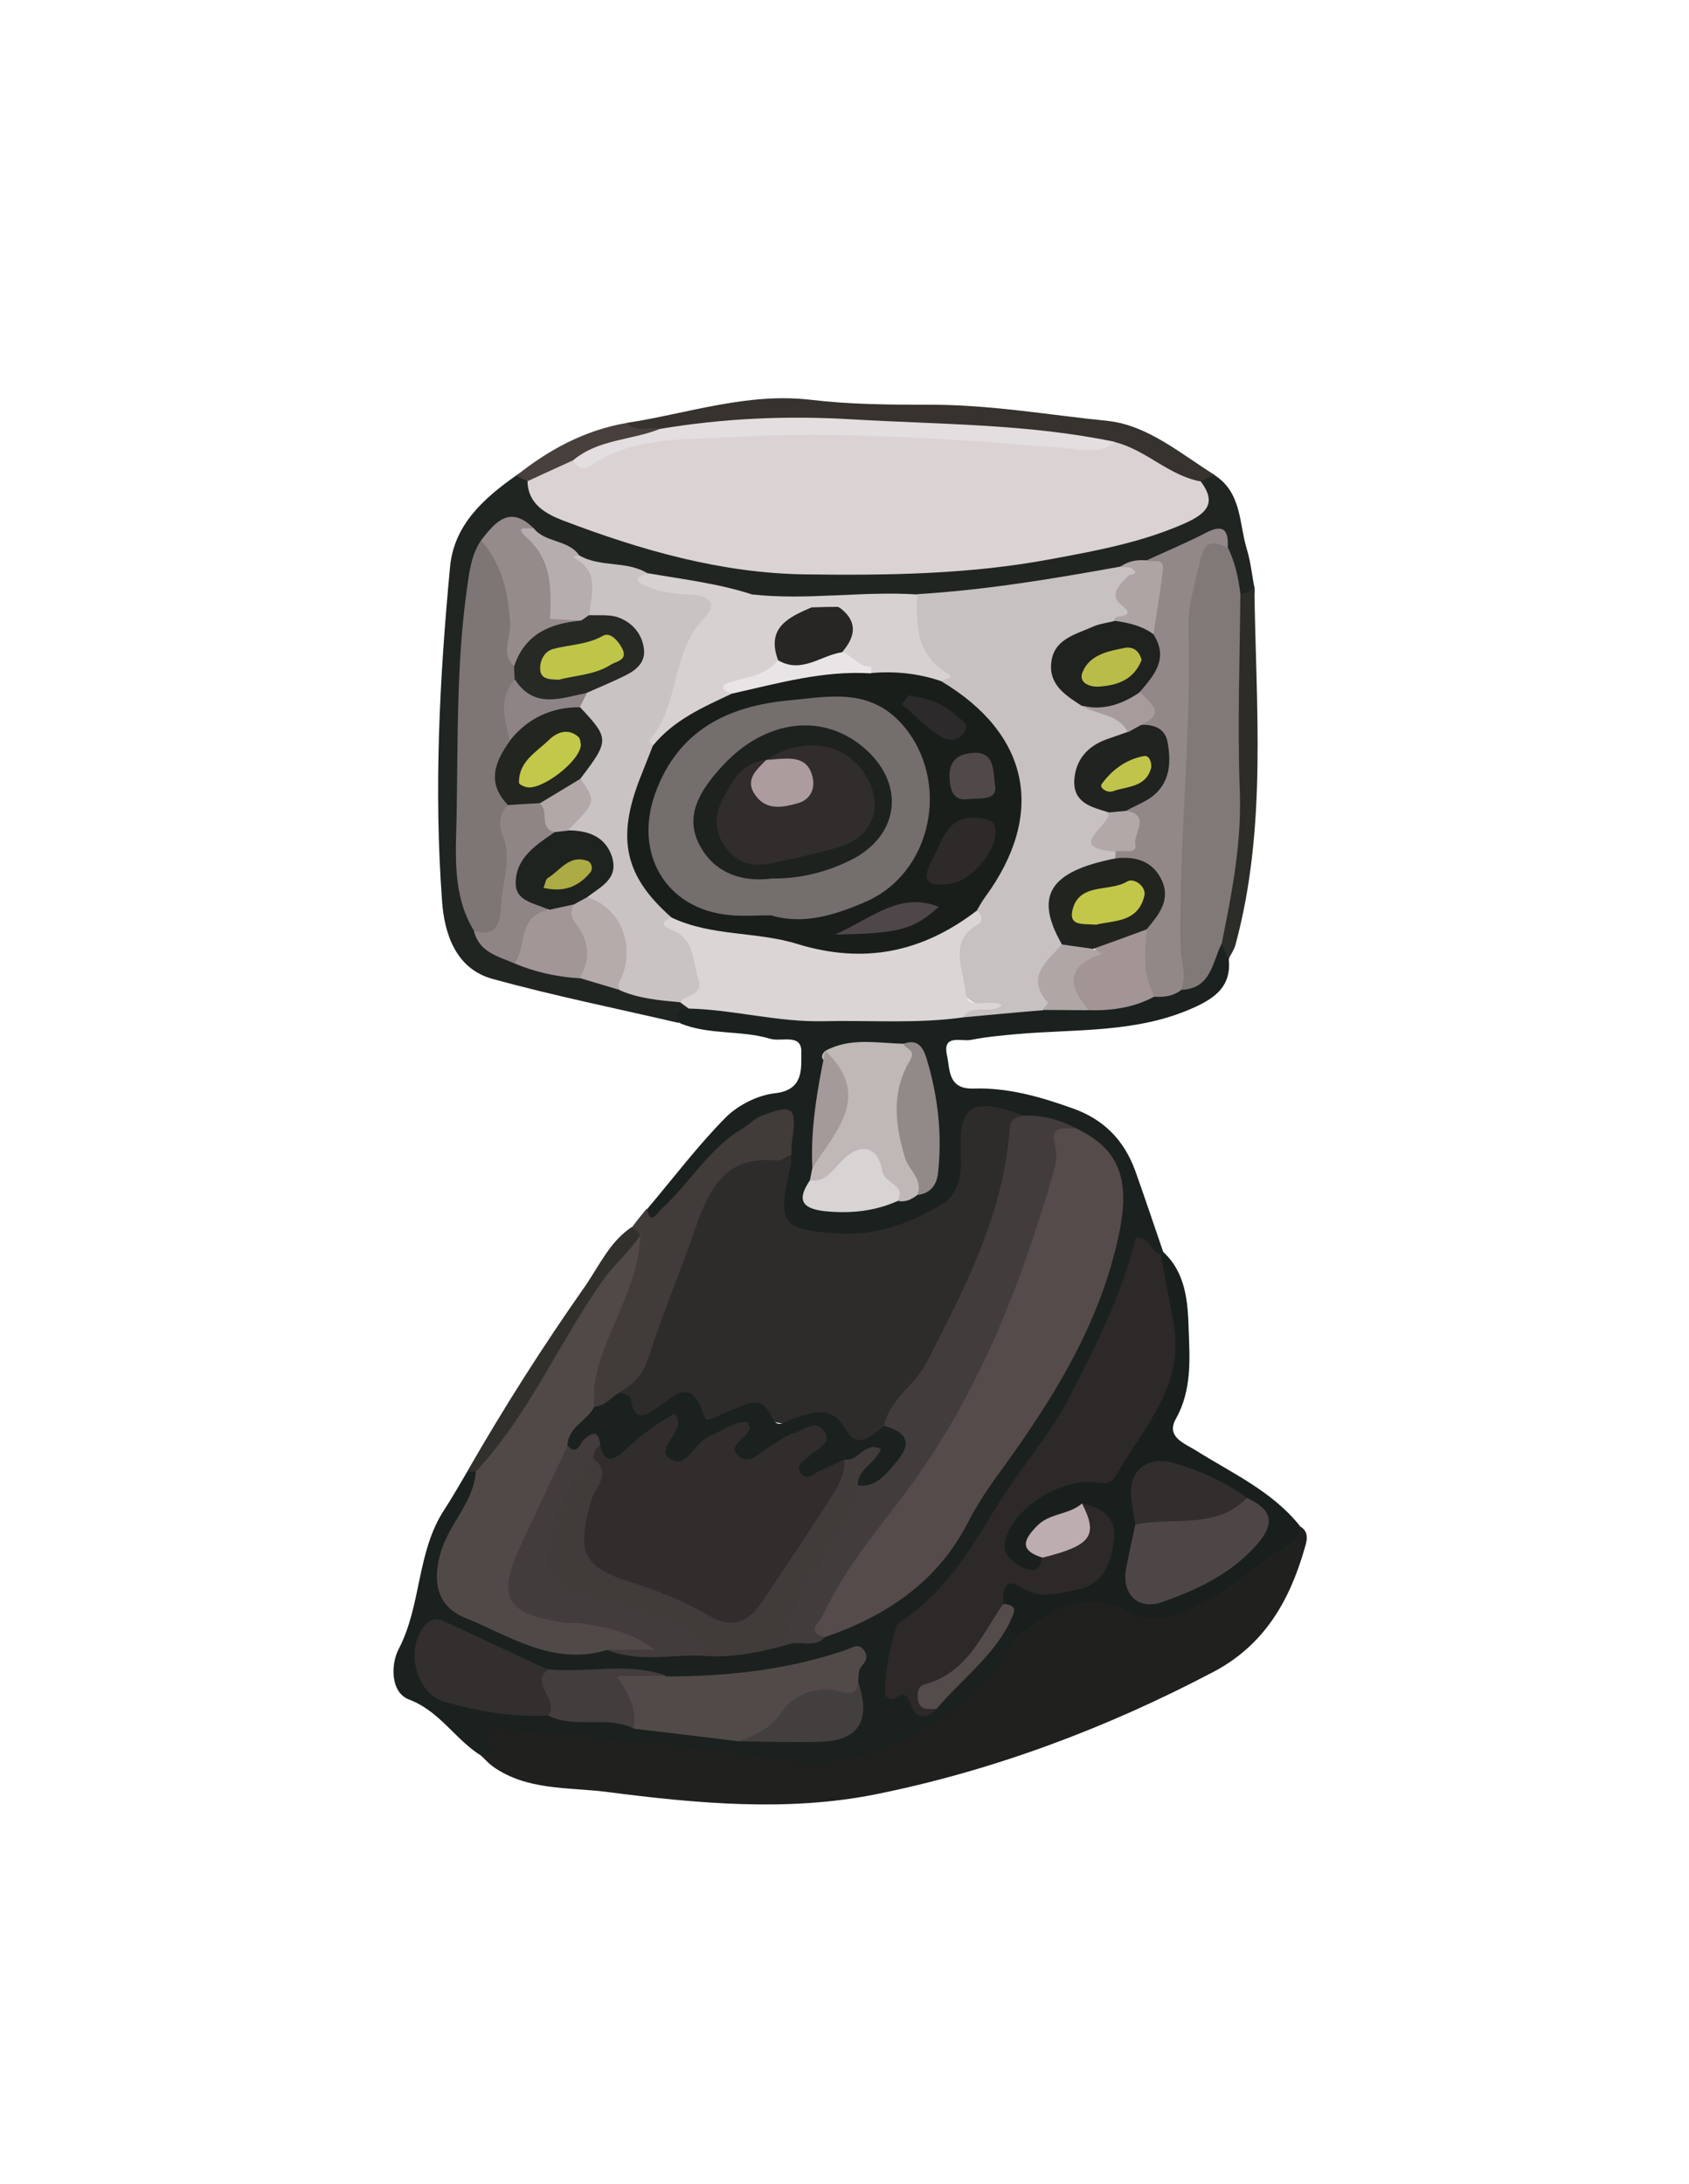 <?xml version="1.0" encoding="utf-8"?>
<!-- Generator: Adobe Illustrator 16.0.0, SVG Export Plug-In . SVG Version: 6.00 Build 0)  -->
<!DOCTYPE svg PUBLIC "-//W3C//DTD SVG 1.0//EN" "http://www.w3.org/TR/2001/REC-SVG-20010904/DTD/svg10.dtd">
<svg version="1.0" id="web_camera_xA0_Image_1_" xmlns:x="http://ns.adobe.com/Extensibility/1.0/" xmlns:i="http://ns.adobe.com/AdobeIllustrator/10.0/" xmlns:graph="http://ns.adobe.com/Graphs/1.0/"
	 xmlns="http://www.w3.org/2000/svg" xmlns:xlink="http://www.w3.org/1999/xlink" xmlns:a="http://ns.adobe.com/AdobeSVGViewerExtensions/3.0/"
	 x="0px" y="0px" width="61.44px" height="79.44px" viewBox="0 0 61.44 79.44" style="enable-background:new 0 0 61.44 79.44;"
	 xml:space="preserve">
<g>
	<path style="fill-rule:evenodd;clip-rule:evenodd;fill:#1B211E;" d="M17.5,63.85c-0.94-0.58-1.49-1.61-2.62-2.04
		c-0.69-0.26-0.66-1.3-0.38-1.83c0.84-1.61,0.65-3.53,1.66-5.07c0.3-0.46,0.57-0.94,0.85-1.41c0.11-0.09,0.22-0.09,0.33,0
		c0.35,0.6-0.04,1.06-0.29,1.54c-1.6,3.01-0.72,3.19,1.38,4.13c1.25,0.56,2.51,0.66,3.83,0.64c1.11,0.22,2.24,0.03,3.36,0.09
		c1.04,0.02,2.05-0.22,3.08-0.34c0.41-0.11,0.85-0.09,1.26-0.25c2.26-0.89,4.14-2.21,5.22-4.5c0.44-0.94,1.21-1.69,1.76-2.56
		c1.53-2.39,3.06-4.78,3.51-7.66c0.22-1.41,0.04-2.64-1.41-3.34c-0.61-0.26-1.27-0.34-1.91-0.5c-0.39-0.13-0.78-0.11-1.18-0.09
		c-0.47,0.02-0.75,0.25-0.71,0.75c0.08,0.98,0.07,1.97-0.81,2.6c-1.16,0.83-2.5,1.18-3.93,1.15c-0.24-0.01-0.47-0.07-0.7-0.11
		c-1.59-0.33-1.87-0.77-1.45-2.31c0.05-0.19,0.13-0.38,0.14-0.58c-0.07-0.45,0.41-1.05-0.07-1.31c-0.47-0.25-0.95,0.23-1.36,0.54
		c-0.71,0.52-1.34,1.11-1.86,1.83c-0.33,0.45-0.7,0.88-1.22,1.12c-0.32,0.15-0.67,0.16-0.42-0.39c0.94-1.11,1.82-2.28,2.84-3.31
		c0.45-0.45,1.16-0.81,1.8-0.88c1.06-0.12,0.94-0.93,0.95-1.49c0.02-0.7-0.73-0.37-1.13-0.49c-1.06-0.32-2.22-0.13-3.27-0.56
		c-0.62-0.61,0.01-0.63,0.37-0.78c1.78-0.06,3.5,0.45,5.29,0.39c1.54-0.05,3.08,0.12,4.61-0.17c0.97,0.06,1.92-0.18,2.88-0.26
		c0.53-0.01,1.07-0.01,1.6,0c0.82,0.05,1.6-0.2,2.39-0.38c0.34-0.06,0.69-0.09,1.02-0.22c0.92-0.1,0.83-1.32,1.65-1.53
		c0.28,0.15,0.21,0.39,0.14,0.62c0.09,0.96-0.46,1.39-1.28,1.76c-2.07,0.93-4.27,0.77-6.44,0.96c-0.55,0.05-1.11,0.1-1.66,0.21
		c-0.35,0.07-1.05-0.23-0.87,0.57c0.11,0.52,0.03,1.23,0.97,1.2c1.24-0.04,2.43,0.3,3.6,0.72c1.14,0.4,1.88,1.17,2.28,2.28
		c0.35,0.98,0.68,1.97,1.02,2.96c-0.04,0.04-0.08,0.08-0.12,0.12c-0.53-0.18-0.77,0.04-0.93,0.56c-1.3,4.28-4.05,7.73-6.49,11.35
		c-0.34,0.51-0.81,0.88-1.31,1.21c-0.58,0.38-0.78,0.87-0.84,1.59c-0.08,1.04,0.49,1.3,1.28,1.48c0.85-0.73,1.58-1.57,2.28-2.43
		c0.17-0.21,0.27-0.52,0.64-0.37c0.19,0.18,0.3,0.4,0.32,0.66c-0.66,1.8-1.97,2.88-3.71,3.63c-2.94,1.27-5.94,1-8.94,0.5
		c-1.94-0.32-3.91-0.23-5.83-0.56C17.95,63.16,18.17,64.3,17.5,63.85z"/>
	<path style="fill-rule:evenodd;clip-rule:evenodd;fill:#20201F;" d="M17.5,63.85c0.2-0.03,0.44-0.07,0.31-0.35
		c-0.29-0.64,0.06-0.65,0.54-0.6c3.45,0.37,6.92,0.57,10.35,1.15c2.9,0.49,7.15-1.91,8.26-4.52c0.68-1.13,2.38-1.97,3.42-1.44
		c1.83,0.92,3.22,0.05,4.59-0.91c0.78-0.54,1.51-1.15,2.3-1.68c0.39,0.21,0.26,0.57,0.18,0.84c-0.55,1.9-1.47,3.5-3.32,4.47
		c-3.9,2.05-8.01,3.59-12.29,4.45c-3.2,0.64-6.52,0.33-9.77-0.09c-1.41-0.18-2.9-0.04-4.15-0.93C17.77,64.13,17.64,63.98,17.5,63.85
		z"/>
	<path style="fill-rule:evenodd;clip-rule:evenodd;fill:#212522;" d="M25.04,36.68c-0.37,0.02-0.51,0.18-0.32,0.53
		c-2.27-0.53-4.56-0.99-6.81-1.61c-1.34-0.37-1.75-1.66-1.83-2.84c-0.3-4.05-0.09-8.09,0.29-12.13c0.14-1.54,1.22-2.5,2.41-3.34
		c0.29-0.24,0.45-0.03,0.61,0.18c0.47,0.83,1.28,1.19,2.1,1.5c4.04,1.5,8.23,1.85,12.5,1.52c2.91-0.23,5.8-0.57,8.56-1.6
		c0.68-0.25,1.11-0.62,1.01-1.4c0.13-0.29,0.33-0.4,0.62-0.21c1,0.64,0.89,1.77,1.18,2.71c0.13,0.43,0.18,0.88,0.26,1.33
		c0.11,0.42-0.17,0.39-0.44,0.38c-0.53-0.41-0.54-1.07-0.77-1.62c-0.11-0.52-0.42-0.48-0.79-0.29c-0.63,0.32-1.28,0.62-1.96,0.83
		c-0.36,0.09-0.72,0.18-1.07,0.29c-2.4,0.68-4.88,0.81-7.35,1.03c-1.9,0.01-3.79-0.01-5.69-0.02c-1.32-0.24-2.63-0.54-3.95-0.79
		c-0.82-0.27-1.74-0.18-2.52-0.65c-0.51-0.46-1.22-0.59-1.73-1.04c-0.89-0.61-1.36-0.09-1.74,0.65c-0.45,2.64-0.74,5.28-0.58,7.97
		c0.08,1.38-0.32,2.78,0.04,4.17c0.11,0.42,0.15,0.87,0.31,1.27c0.24,0.73,0.81,1.06,1.48,1.28c0.72,0.24,1.46,0.37,2.21,0.52
		c0.51,0.16,1,0.34,1.53,0.43c0.69,0.2,1.43,0.24,2.1,0.51C24.89,36.35,25.01,36.47,25.04,36.68z"/>
	<path style="fill-rule:evenodd;clip-rule:evenodd;fill:#191F1C;" d="M47.28,55.49c-0.05,0.19-0.04,0.48-0.16,0.54
		c-1.36,0.74-2.43,1.9-3.87,2.51c-0.71,0.3-1.49,0.47-2.08,0.13c-1.71-0.98-2.94-0.09-4.2,0.84c-0.2-0.11-0.24-0.29-0.25-0.5
		c-0.13-0.24-0.28-0.46-0.48-0.65c-0.27-1.08,0.44-1.04,1.09-0.86c0.65,0.17,1.25,0.16,1.86-0.06c0.58-0.21,0.87-0.69,0.95-1.26
		c0.09-0.6-0.21-0.98-0.8-1.11c-0.23,0.04-0.44,0.13-0.66,0.2c-0.8,0.28-1.11,0.76-0.63,1.56c-0.25,0.66-0.72,0.53-1.15,0.26
		c-0.49-0.3-0.67-0.76-0.46-1.34c0.4-1.11,1.81-2.24,2.99-2.24c0.7,0,1.05-0.3,1.45-0.83c1.37-1.84,1.94-3.81,1.24-6.07
		c-0.1-0.34-0.17-0.71,0.12-1.02l0.06-0.07c0.84,0.76,0.91,1.83,0.94,2.83c0.04,1.09,0.12,2.21-0.47,3.26
		c-0.36,0.65,0.31,0.88,0.73,1.14C44.82,53.58,46.27,54.23,47.28,55.49z"/>
	<path style="fill-rule:evenodd;clip-rule:evenodd;fill:#413B3A;" d="M23.53,43.95c0.13,0.64,0.37,0.17,0.52,0.03
		c1.03-0.93,1.72-2.2,2.95-2.93c0.24-0.14,0.43-0.36,0.68-0.46c1.18-0.46,1.32-0.33,1.13,0.92c-0.02,0.16-0.01,0.32-0.02,0.48
		c-0.17,0.37-0.49,0.52-0.86,0.53c-1.32,0.01-1.85,0.92-2.22,1.98c-0.58,1.65-1.12,3.31-1.79,4.93c-0.25,0.61-0.57,1.13-1.18,1.43
		c-0.37,0.21-0.7,0.56-1.18,0.3c-0.42-0.65-0.19-1.29,0.05-1.92c0.52-1.36,1.09-2.71,1.44-4.13c-0.02-0.16-0.02-0.33-0.05-0.49
		C23.17,44.39,23.35,44.17,23.53,43.95z"/>
	<path style="fill-rule:evenodd;clip-rule:evenodd;fill:#36322E;" d="M44.18,17.27c-0.17,0.08-0.33,0.16-0.5,0.23
		c-0.5,0.38-0.89-0.01-1.3-0.19c-0.72-0.31-1.34-0.84-2.13-1.01c-2.09-0.26-4.16-0.64-6.27-0.6c-1.5,0.03-3-0.06-4.5-0.22
		c-1.84-0.2-3.63,0.23-5.44,0.45c-0.46-0.08-1.06,0.16-1.24-0.55c2.22-0.34,4.37-1.11,6.69-0.84c1.42,0.17,2.86,0.18,4.29,0.18
		c2.2-0.01,4.36,0.37,6.53,0.59C41.76,15.47,42.94,16.5,44.18,17.27z"/>
	<path style="fill-rule:evenodd;clip-rule:evenodd;fill:#2C2C29;" d="M45.12,21.6c0.22,0,0.4-0.08,0.51-0.29
		c0.05,4.37,0.48,8.75-0.69,13.06c-0.05,0.18-0.17,0.35-0.26,0.52c-0.08-0.19-0.16-0.37-0.24-0.56c-0.32-0.34-0.26-0.77-0.16-1.14
		c0.76-2.74,0.39-5.55,0.47-8.33c0.02-0.68-0.01-1.36,0.01-2.03C44.77,22.39,44.76,21.94,45.12,21.6z"/>
	<path style="fill-rule:evenodd;clip-rule:evenodd;fill:#31302C;" d="M22.99,44.62c0.1,0.1,0.21,0.19,0.31,0.29
		c-0.76,1.56-1.81,2.95-2.77,4.38c-0.79,1.18-1.2,2.61-2.3,3.58c-0.28,0.25-0.43,0.69-0.92,0.66c-0.1-0.01-0.21-0.01-0.31-0.02
		c1.33-2.32,2.77-4.58,4.31-6.77C21.82,45.99,22.2,45.14,22.99,44.62z"/>
	<path style="fill-rule:evenodd;clip-rule:evenodd;fill:#48403C;" d="M22.81,15.38c0.34,0.38,0.8,0.12,1.19,0.22
		c0.02,0.55-0.44,0.48-0.75,0.56c-0.77,0.19-1.54,0.4-2.24,0.8c-0.61,0.16-1.09,0.78-1.82,0.54c-0.14-0.07-0.28-0.13-0.41-0.2
		C19.97,16.35,21.28,15.64,22.81,15.38z"/>
	<path style="fill-rule:evenodd;clip-rule:evenodd;fill:#2E2B2B;" d="M22.55,50.63c0.48-0.28,0.83-0.61,1.02-1.2
		c0.53-1.63,1.19-3.21,1.75-4.83c0.49-1.41,1.12-2.58,2.91-2.39c0.17,0.02,0.37-0.14,0.55-0.21c0,0.12,0.02,0.24-0.01,0.36
		c-0.51,2.15-0.38,2.38,1.77,2.5c1.34,0.08,2.59-0.37,3.73-1.07c0.66-0.4,0.71-1.17,0.68-1.81c-0.07-1.79,0.35-2.09,2.24-1.43
		c-0.59,4.23-2.22,8.01-4.83,11.38c-0.63,0.69-1.28,0.94-1.97,0.07c-0.07-0.09-0.16-0.25-0.26-0.23c-1.18,0.33-2.29-0.28-3.45-0.21
		c-0.11,0.01-0.22,0.12-0.33,0.12c-1.05-0.02-2.06-0.78-3.19-0.04C22.94,51.8,22.67,51.05,22.55,50.63z"/>
	<path style="fill-rule:evenodd;clip-rule:evenodd;fill:#C7C1C1;" d="M33.36,21.61c2.49-0.15,4.94-0.56,7.38-1
		c0.4-0.03,1.15-0.39,0.54,0.55c-0.16,0.25-0.27,0.47-0.1,0.74c0.33,0.56-0.2,0.63-0.47,0.85c-0.27,0.16-0.57,0.27-0.86,0.39
		c-1.53,0.62-1.61,1.18-0.33,2.32c0.71,0.14,1.33,0.42,1.59,1.17c-0.09,0.24-0.29,0.36-0.49,0.48c-1.48,0.86-1.52,1.32-0.23,2.36
		c0.13,0.23,0.09,0.47-0.05,0.66c-0.32,0.43-0.03,0.61,0.29,0.8c0.05,0.1,0.08,0.21,0.07,0.32c-0.09,0.32-0.37,0.38-0.63,0.47
		c-1.6,0.57-1.75,0.88-1.31,2.56c-0.19,0.71-0.9,1.31-0.36,2.17c0.07,0.12-0.34,0.12-0.45,0.29C36.96,36.82,36,36.91,35.04,37
		c0.23-0.76,0.8-0.23,1.03-0.34c-1.23-0.13-1.86-1.42-1.17-2.75c0.14-0.28,0.41-0.48,0.45-0.82c0.39-0.92,0.93-1.75,1.25-2.71
		c0.52-1.57,0.23-2.88-0.95-4.05c-0.48-0.47-1.07-0.85-1.38-1.47c-0.17-0.56-0.83-0.75-0.98-1.35
		C33.11,22.86,32.89,22.23,33.36,21.61z"/>
	<path style="fill-rule:evenodd;clip-rule:evenodd;fill:#544B4A;" d="M39.13,41.03c1.55,0.73,1.99,1.8,1.59,3.78
		c-0.67,3.28-2.39,6.04-4.32,8.69c-0.45,0.61-0.87,1.24-1.21,1.91c-1.11,2.14-2.96,3.36-5.17,4.13c-0.64,0.26-0.59-0.17-0.49-0.54
		c0.18-0.66,0.54-1.25,0.95-1.79c0.82-1.08,1.52-2.25,2.35-3.32c2.44-3.15,3.8-6.81,4.98-10.55c0.15-0.49,0.31-1,0.26-1.53
		C37.99,40.93,38.37,40.73,39.13,41.03z"/>
	<path style="fill-rule:evenodd;clip-rule:evenodd;fill:#2C2928;" d="M39.36,54.68c0.7,0.13,1.24,0.51,1.17,1.25
		c-0.08,0.83-0.35,1.69-1.33,1.88c-0.66,0.13-1.33,0.38-2.05-0.07c-0.51-0.32-0.66-0.13-0.66,0.59c-0.16,1.37-1.16,2.15-2.12,2.96
		c-0.3,0.25-0.76,0.37-0.3,0.86c-0.29,0.33-0.66,0.41-0.87,0c-0.17-0.34-0.16-0.73-0.67-0.35c-0.05,0.04-0.23-0.03-0.29-0.1
		c-0.18-0.19,0.22-2.53,0.47-2.69c1.59-1.03,2.54-2.56,3.49-4.14c0.84-1.39,1.95-2.61,2.7-4.06c0.97-1.87,1.92-3.75,2.41-5.8
		c0.53-0.03,0.54,0.53,0.91,0.6c0.16,0.85,0.33,1.71,0.48,2.56c0.39,2.26-1.12,3.78-2.12,5.51c-0.17,0.3-0.4,0.28-0.71,0.24
		c-1.26-0.19-3.03,0.95-3.3,2.1c-0.11,0.46,0.18,0.74,0.55,0.94c0.37,0.2,0.7,0.25,0.78-0.3C38.51,56.08,39.52,55.81,39.36,54.68z"
		/>
	<path style="fill-rule:evenodd;clip-rule:evenodd;fill:#514948;" d="M17.31,53.52c1.93-2.07,3.02-4.69,4.63-6.97
		c0.42-0.59,0.98-1.04,1.36-1.64c-0.06,1.55-0.86,2.88-1.37,4.28c-0.24,0.66-0.37,1.28-0.31,1.96c0.04,0.72-0.73,1.01-0.85,1.65
		c-0.5,1.3-1.12,2.55-1.65,3.84c-0.51,1.23-0.27,1.66,1.03,1.94c0.93,0.2,1.9,0.24,2.81,0.54c0.44,0.15,0.96,0.21,1.06,0.88
		c-0.65,0.18-1.3,0.18-1.95,0.01c-1.95,0.59-3.52-0.51-5.17-1.18c-1-0.41-1.19-1.31-0.86-2.4C16.35,55.4,17.23,54.63,17.31,53.52z"
		/>
	<path style="fill-rule:evenodd;clip-rule:evenodd;fill:#423C3C;" d="M39.13,41.03c-0.38,0.05-0.96-0.16-0.75,0.63
		c0.14,0.52-0.08,1.02-0.22,1.52c-1.22,4.09-2.81,7.99-5.46,11.42c-1.01,1.31-2.06,2.63-2.77,4.15c-0.1,0.22-0.65,0.61,0.08,0.79
		c-0.34,0.38-0.8,0.17-1.21,0.23c-0.63-0.09-0.44-0.53-0.34-0.87c0.21-0.73,0.58-1.39,1.01-2.02c0.6-0.89,1.25-1.75,1.57-2.8
		c0.18-0.29,0.51-0.36,0.76-0.55c0.63-0.46,0.94-0.97,0.35-1.68c0.22-0.97,1.13-1.46,1.57-2.32c1.39-2.72,2.8-5.4,3.01-8.52
		c0.02-0.29,0.22-0.39,0.47-0.44C37.89,40.55,38.53,40.71,39.13,41.03z"/>
	<path style="fill-rule:evenodd;clip-rule:evenodd;fill:#DBD5D5;" d="M35.53,33.12c0.2,0.15,0.24,0.38,0.05,0.49
		c-1.11,0.64-0.52,1.66-0.46,2.47c0.05,0.72,0.88,0.21,1.32,0.47c-0.39,0.39-1.07-0.1-1.4,0.45c-1.69,0.24-3.39,0.1-5.08,0.14
		c-1.68,0.04-3.26-0.42-4.91-0.46c-0.1-0.08-0.21-0.15-0.31-0.23c0.43-0.9,0.33-1.7-0.43-2.41c-0.46-0.43-0.53-0.82,0.31-0.83
		c1.86,0.61,3.83,0.62,5.73,1.11c1.35,0.35,2.84-0.06,4.12-0.8C34.8,33.33,35.07,32.97,35.53,33.12z"/>
	<path style="fill-rule:evenodd;clip-rule:evenodd;fill:#817978;" d="M45.12,21.6c-0.02,2.39-0.11,4.79-0.02,7.17
		c0.07,1.9-0.29,3.72-0.66,5.55c-0.35,0.69-0.38,1.64-1.47,1.68c-0.41-0.65-0.35-1.38-0.36-2.1c-0.03-3.64,0.36-7.26,0.26-10.9
		c-0.02-0.91,0.13-1.85,0.49-2.7c0.24-0.57,0.61-1.16,1.31-0.38C44.93,20.46,45.05,21.02,45.12,21.6z"/>
	<path style="fill-rule:evenodd;clip-rule:evenodd;fill:#413B3A;" d="M31.2,54c0.06,0.63-0.2,1.14-0.54,1.66
		c-0.69,1.06-1.51,2.04-1.93,3.27c-0.1,0.31-0.28,0.59,0.07,0.84c-1.02,0.3-2.06,0.52-3.13,0.46c-1.35-0.88-2.85-1.41-4.41-1.8
		c-1.44-0.36-1.88-1.14-1.51-2.58c0.19-0.74,0.46-1.45,0.77-2.14c0.19-0.41,0.39-0.8,0.92-0.82c0.6,0.11,0.8,0.46,0.62,1.04
		c-0.1,0.31-0.21,0.6-0.3,0.91c-0.4,1.42-0.19,1.89,1.19,2.37c0.94,0.33,1.88,0.67,2.76,1.16c0.83,0.47,1.45,0.27,1.92-0.52
		c0.98-1.64,2.28-3.08,3.02-4.88c0.43-0.33,1.09-0.88,1.4-0.4C32.47,53.2,31.6,53.57,31.2,54z"/>
	<path style="fill-rule:evenodd;clip-rule:evenodd;fill:#938888;" d="M44.66,19.93c-0.47-0.27-0.85-0.26-0.98,0.36
		c-0.18,0.85-0.48,1.71-0.45,2.55c0.11,3.85-0.34,7.68-0.29,11.53c0.01,0.54,0.25,1.09,0.02,1.64c-0.28,0.22-0.61,0.26-0.96,0.24
		c-0.89-0.72-0.71-1.6-0.38-2.51c0.64-1.65,0.64-1.65-1.05-2.51c0-0.09,0.01-0.17,0.01-0.26c0.78-0.35,0.43-0.98,0.38-1.54
		c0.07-0.25,0.29-0.35,0.47-0.49c0.98-0.8,1.01-1.46,0.11-2.42c-0.03-0.45,0.12-0.92-0.14-1.34c0.17-0.71,0.7-1.36,0.41-2.16
		c-0.09-0.77-0.1-1.53,0.28-2.26c0.16-0.31-0.38-0.12-0.38-0.38c0.71-0.33,1.44-0.63,2.13-0.99C44.52,19.03,44.7,19.29,44.66,19.93z
		"/>
	<path style="fill-rule:evenodd;clip-rule:evenodd;fill:#524A49;" d="M26.88,63.33c-1.28-0.16-2.56-0.31-3.83-0.46
		c-0.05-0.06-0.1-0.13-0.13-0.2c-0.24-0.54-0.85-1.22-0.55-1.6c0.39-0.49,1.23-0.26,1.88-0.1c2.23,0,4.42-0.24,6.54-0.97
		c0.21-0.07,0.42-0.26,0.63,0.01c0.19,0.24,0.07,0.41-0.1,0.62c-0.11,0.14-0.08,0.38-0.11,0.57c0.25,0.64-0.2,0.67-0.61,0.64
		c-0.94-0.07-1.72,0.23-2.23,1.04C27.99,63.47,27.35,63.08,26.88,63.33z"/>
	<path style="fill-rule:evenodd;clip-rule:evenodd;fill:#423C3C;" d="M21.59,53.04c-0.95,0.53-1.96,3.35-1.55,4.29
		c0.22,0.5,0.63,0.65,1.13,0.76c1.2,0.28,2.4,0.57,3.49,1.15c0.43,0.23,0.77,0.55,1.02,0.98c-1.2-0.07-2.43,0.27-3.6-0.22
		c0.58,0,1.15,0,1.73,0c-0.82-0.64-1.73-0.81-2.64-0.96c-0.19-0.03-0.4,0-0.6-0.02c-2.21-0.32-2.52-0.91-1.58-2.92
		c0.55-1.18,1.11-2.36,1.66-3.54c0.95-0.79,0.95-0.79,1.33-0.03C21.91,52.75,21.8,52.94,21.59,53.04z"/>
	<path style="fill-rule:evenodd;clip-rule:evenodd;fill:#322F2E;" d="M19.93,62.39c-1.28,0.07-2.53-0.15-3.74-0.49
		c-1.08-0.3-1.47-1.95-0.73-2.79c0.28-0.32,0.53-0.23,0.84-0.08c1.21,0.57,2.42,1.13,3.63,1.69C19.89,61.27,20.62,61.83,19.93,62.39
		z"/>
	<path style="fill-rule:evenodd;clip-rule:evenodd;fill:#BFB8B7;" d="M33.37,43.46c-0.22,0.17-0.45,0.28-0.73,0.21
		c-0.75-0.99-1.5-1.96-2.77-0.6c-0.09,0.09-0.3,0-0.41-0.14c0.03-0.15,0.06-0.3,0.09-0.45c0.18-0.27,0.05-0.62,0.25-0.89
		c0.73-0.99,1.09-2,0.13-3.07c-0.07-0.08-0.01-0.22,0.09-0.3c0.91-0.5,1.89-0.28,2.85-0.26c0.44,0.07,0.64,0.3,0.45,0.74
		c-0.61,1.39-0.41,2.72,0.23,4.04C33.7,43.03,33.64,43.27,33.37,43.46z"/>
	<path style="fill-rule:evenodd;clip-rule:evenodd;fill:#928989;" d="M33.37,43.46c0.22-0.57-0.31-0.9-0.45-1.35
		c-0.36-1.21-0.5-2.4,0.17-3.52c0.26-0.43-0.16-0.42-0.22-0.63c0.52-0.19,0.71,0.13,0.84,0.55c0.41,1.36,0.57,2.75,0.41,4.17
		C34.07,43.1,33.84,43.41,33.37,43.46z"/>
	<path style="fill-rule:evenodd;clip-rule:evenodd;fill:#433D3D;" d="M19.93,62.39c0.45-0.56-0.67-1.12,0-1.68
		c1.44,0.15,2.91-0.28,4.32,0.24c-0.56,0-1.11,0-1.82,0c0.43,0.65,0.76,1.22,0.62,1.91C22.06,62.38,20.92,62.89,19.93,62.39z"/>
	<path style="fill-rule:evenodd;clip-rule:evenodd;fill:#A39596;" d="M41.71,33.81c-0.06,0.83-0.16,1.66,0.29,2.43
		c-0.75,0.41-1.56,0.52-2.39,0.5c-1.12-0.82-1.07-1.46,0.17-2.06c0.22-0.11-0.09-0.23,0.03-0.32
		C40.39,33.98,40.98,33.68,41.71,33.81z"/>
	<path style="fill-rule:evenodd;clip-rule:evenodd;fill:#443F3F;" d="M26.88,63.33c0.59-0.23,1.12-0.43,1.54-1.05
		c0.42-0.62,1.25-1,2.12-0.77c0.37,0.1,0.62,0.14,0.68-0.33c0.48,1.43,0,2.15-1.46,2.17C28.8,63.37,27.84,63.34,26.88,63.33z"/>
	<path style="fill-rule:evenodd;clip-rule:evenodd;fill:#D8D4D4;" d="M29.46,42.93c0.58,0.08,0.84-0.39,1.17-0.72
		c0.72-0.72,1.32-0.47,1.46,0.36c0.08,0.5,0.9,0.51,0.56,1.11c-0.85,0.38-1.72,0.46-2.65,0.37C29.13,43.95,29,43.61,29.46,42.93z"/>
	<path style="fill-rule:evenodd;clip-rule:evenodd;fill:#A39A99;" d="M30.02,38.22c1.73,1.63,0.38,2.92-0.47,4.26
		C29.48,41.04,29.73,39.62,30.02,38.22z"/>
	<path style="fill-rule:evenodd;clip-rule:evenodd;fill:#B1A6A6;" d="M39.76,34.51c0.12,0.06,0.36,0.18,0.31,0.19
		c-1.32,0.43-1.22,1.15-0.47,2.04c-0.56,0-1.13-0.01-1.69-0.01c0.08-0.09,0.23-0.25,0.21-0.26c-0.84-0.95-0.03-1.5,0.5-2.12
		C39.07,33.96,39.43,34.14,39.76,34.51z"/>
	<path style="fill-rule:evenodd;clip-rule:evenodd;fill:#544B4B;" d="M34.07,62.15c-0.32,0.01-0.66,0.06-0.69-0.41
		c-0.01-0.2,0.02-0.42,0.25-0.48c1.54-0.41,2.08-1.79,2.86-2.93c0.65,0.05,0.34,0.4,0.23,0.7C36.09,60.28,34.95,61.1,34.07,62.15z"
		/>
	<path style="fill-rule:evenodd;clip-rule:evenodd;fill:#DAD2D3;" d="M19.19,17.5c0.55-0.25,1.1-0.51,1.66-0.76
		c1.37-0.36,2.75-0.67,4.14-0.95c2.67-0.54,5.31-0.14,7.96-0.13c2.54,0.01,5.07,0.36,7.61,0.42c1.13,0.28,1.96,1.22,3.12,1.43
		c0.58,0.77,0.23,1.15-0.53,1.5c-1.58,0.71-3.26,1.02-4.95,1.33c-2.94,0.55-5.92,0.59-8.9,0.55c-3.07-0.04-5.98-0.88-8.82-1.96
		C19.89,18.7,19.2,18.35,19.19,17.5z"/>
	<path style="fill-rule:evenodd;clip-rule:evenodd;fill:#CAC3C3;" d="M24.42,33.37c-0.55,0.22-0.15,0.38,0.06,0.47
		c0.81,0.35,0.72,1.16,0.93,1.8c0.18,0.56-0.46,0.53-0.68,0.81c-0.74-0.07-1.48-0.13-2.17-0.43c-0.09-0.08-0.26-0.18-0.23-0.25
		c0.52-1.35-0.06-2.3-1.08-3.11c0-0.04,0-0.09,0.01-0.11c0.93-1.44,0.92-1.47-0.64-2.23c-0.15-0.23-0.16-0.51,0.07-0.61
		c0.77-0.34,0.41-0.87,0.28-1.36c0.59-0.88,0.59-1.77,0-2.66c0.01-0.24,0.13-0.43,0.3-0.59c0.28-0.22,0.62-0.33,0.92-0.52
		c0.39-0.24,0.96-0.45,0.87-0.98c-0.08-0.51-0.54-0.84-1.08-0.95c-0.23-0.05-0.47-0.06-0.68-0.16c-0.31-0.7-0.02-1.57-0.65-2.21
		c-0.1-0.1,0.2-0.26,0.39-0.1c0.78,0.48,1.75,0.19,2.53,0.68c0.38,0.51,0.95,0.45,1.48,0.52c1.02,0.13,1.27,0.59,0.66,1.43
		c-0.97,1.35-0.92,3.08-1.77,4.46c-0.05,0.49-0.32,0.89-0.48,1.34c-0.58,1.54-0.47,2.95,0.75,4.17
		C24.38,32.92,24.6,33.08,24.42,33.37z"/>
	<path style="fill-rule:evenodd;clip-rule:evenodd;fill:#7D7675;" d="M17.24,33.85c-0.79-1.3-0.66-2.76-0.63-4.18
		c0.05-2.74-0.01-5.49,0.37-8.21c0.09-0.64,0.15-1.26,0.52-1.81c0.88,0.38,1.16,1.14,1.26,2c0.1,0.82,0.16,1.65,0.15,2.48
		c0.03,0.17,0.02,0.35,0,0.52c-0.35,0.76-0.16,1.58-0.29,2.37c-0.37,0.79-0.24,1.57,0,2.36c-0.06,1.02,0.18,2.03,0.01,3.05
		c-0.08,0.47-0.14,0.94-0.43,1.33C17.92,34.12,17.61,34.29,17.24,33.85z"/>
	<path style="fill-rule:evenodd;clip-rule:evenodd;fill:#D8D1D2;" d="M23.75,27.12c-0.05-0.06-0.15-0.16-0.14-0.17
		c1.14-1.29,0.78-3.25,2.03-4.5c0.51-0.51,0.07-0.81-0.44-0.82c-0.6-0.02-1.19-0.08-1.73-0.33c-0.53-0.24-0.19-0.36,0.11-0.45
		c1.27,0.22,2.55,0.37,3.78,0.77c0.7,0.29,1.45-0.07,2.15,0.2c0.19,0.4-0.14,0.59-0.38,0.75c-0.52,0.35-0.65,0.85-0.67,1.42
		c-0.26,0.74-0.92,0.85-1.57,0.99c-0.2,0.04-0.46,0-0.2,0.32C25.83,26.11,24.77,26.58,23.75,27.12z"/>
	<path style="fill-rule:evenodd;clip-rule:evenodd;fill:#968B8B;" d="M18.72,24.24c-0.53-0.45-0.13-1.06-0.16-1.55
		c-0.07-1.15-0.3-2.16-1.06-3.04c0.52-0.67,1.05-1.29,1.91-0.44c0.53,0.93,1.06,1.83,0.9,2.99c-0.03,0.24,0.64,0.01,0.85,0.34
		c0.02,0.17-0.03,0.36-0.19,0.38C20.01,23,19.43,23.73,18.72,24.24z"/>
	<path style="fill-rule:evenodd;clip-rule:evenodd;fill:#8F8585;" d="M17.24,33.85c1,0.31,0.97-0.6,1-1.04
		c0.04-0.8,0.39-1.59,0.05-2.42c-0.13-0.33-0.17-0.79,0.19-1.1c0.3-0.29,0.65-0.3,1.02-0.21c0.6,0.2,0.56,0.78,0.73,1.24
		c-0.01,0.04-0.01,0.08-0.03,0.11c-1.11,1.42-1.11,1.42-0.24,2.71c-0.57,0.53-0.59,1.42-1.24,1.9
		C18.12,34.78,17.42,34.63,17.24,33.85z"/>
	<path style="fill-rule:evenodd;clip-rule:evenodd;fill:#D7D1D2;" d="M29.52,22.09c-0.62-0.62-1.53,0.1-2.16-0.47c2,0.22,4-0.13,6,0
		c-0.02,1.12-0.05,2.21,1.14,2.89c0.29,0.16-0.18,0.17-0.27,0.27c-0.84,0.25-1.65,0.05-2.46-0.16c-0.11-0.07-0.16-0.17-0.16-0.3
		c-0.06-0.42,0.95-0.1,0.54-0.74c-0.42-0.65-0.48-1.85-1.78-1.28C30.06,22.34,29.76,22.34,29.52,22.09z"/>
	<path style="fill-rule:evenodd;clip-rule:evenodd;fill:#A39697;" d="M18.72,35.04c0.45-0.62,0.1-1.76,1.24-1.94
		c0.25-0.34,0.56-0.46,0.96-0.25c0.3,0.51,0.6,1.04,0.67,1.64c0.05,0.44,0.02,0.89-0.5,1.09C20.27,35.53,19.48,35.36,18.72,35.04z"
		/>
	<path style="fill-rule:evenodd;clip-rule:evenodd;fill:#B5ABAB;" d="M21.09,35.57c0.4-0.68,0.35-1.34-0.12-1.95
		c-0.19-0.25-0.25-0.46-0.09-0.73c0.08-0.22,0.21-0.36,0.47-0.26c1.29,0.38,1.84,1.93,1.14,3.16c-0.03,0.05,0.04,0.15,0.07,0.22
		C22.07,35.86,21.58,35.72,21.09,35.57z"/>
	<path style="fill-rule:evenodd;clip-rule:evenodd;fill:#B6ADAE;" d="M21.14,22.57c-0.39-0.02-0.78-0.04-1.13-0.06
		c0.05-1.08,0.07-2.13-0.83-2.94c-0.54-0.49,0.03-0.32,0.23-0.36c0.42,0.53,1.23,0.41,1.64,0.96c-0.07,0.03-0.14,0.06-0.22,0.09
		c0.99,0.48,0.7,1.32,0.6,2.11C21.4,22.53,21.32,22.62,21.14,22.57z"/>
	<path style="fill-rule:evenodd;clip-rule:evenodd;fill:#AEA4A3;" d="M41.72,20.38c0.2,0.11,0.64-0.14,0.58,0.35
		c-0.09,0.78-0.23,1.56-0.34,2.34c-0.55,0.08-0.99-0.15-1.39-0.48c-0.23-0.29,0.93-0.04,0.21-0.6c-0.45-0.35-0.05-0.75,0.27-1.05
		c0.07-0.07,0.4-0.03,0.15-0.25c-0.1-0.09-0.3-0.05-0.46-0.07C41.04,20.4,41.37,20.35,41.72,20.38z"/>
	<path style="fill-rule:evenodd;clip-rule:evenodd;fill:#4E4646;" d="M45.36,54.48c1.08,0.49,0.96,1.07,0.23,1.84
		c-0.93,0.98-2.1,1.52-3.33,1.95c-0.86,0.3-1.46-0.3-1.3-1.2c0.1-0.54,0.22-1.08,0.34-1.62c0.4-0.4,0.94-0.4,1.43-0.46
		C43.62,54.9,44.49,54.69,45.36,54.48z"/>
	<path style="fill-rule:evenodd;clip-rule:evenodd;fill:#312E2D;" d="M45.36,54.48c-1.15,1.17-2.7,0.67-4.06,0.97
		c-0.05-0.35-0.13-0.7-0.16-1.05c-0.07-0.98,0.67-1.46,1.57-1.19C43.67,53.5,44.56,53.88,45.36,54.48z"/>
	<path style="fill-rule:evenodd;clip-rule:evenodd;fill:#BEADB0;" d="M39.36,54.68c0.6,1.17,0.34,1.53-1.44,1.97
		c-0.82-0.26-0.72-0.62-0.2-1.15C38.18,55.02,38.88,55.1,39.36,54.68z"/>
	<path style="fill-rule:evenodd;clip-rule:evenodd;fill:#1A211E;" d="M21.83,52.56c-0.04-0.52-0.26-0.51-0.59-0.2
		c-0.17,0.16-0.24,0.59-0.6,0.21c0.03-0.68,0.72-0.89,0.98-1.41c0.4-0.02,0.62-0.35,0.93-0.52c0.14,0.07,0.38,0.12,0.39,0.21
		c0.11,0.81,0.42,0.73,0.99,0.34c0.55-0.39,1.23-1.15,1.65,0.24c0.13,0.41,0.62-0.02,0.94-0.11c0.55-0.16,1.14-0.73,1.56,0.23
		c0.2,0.46,0.53,0.11,0.81,0.03c0.72-0.22,1.37-0.51,1.91,0.46c0.38,0.69,0.94,0.16,1.37-0.18c1.19,0.34,0.79,0.93,0.24,1.54
		c-0.32,0.36-0.65,0.7-1.2,0.62c-0.03-0.61,0.67-0.8,0.83-1.33c-0.59-0.28-0.81,0.46-1.29,0.39c-0.08,0.08-0.14,0.2-0.22,0.28
		c-0.43,0.36-0.96,0.85-1.46,0.38c-0.54-0.5,0.24-0.87,0.45-1.4c-0.68,0.01-1.11,0.45-1.62,0.71c-0.95,0.48-1.33,0.24-1.33-0.82
		c-0.39,0.12-0.69,0.39-1.02,0.61c-0.38,0.25-0.69,0.78-1.24,0.48c-0.48-0.26-0.11-0.79-0.22-1.19c-0.53,0.26-0.88,0.76-1.39,0.97
		C22.24,53.25,21.66,53.46,21.83,52.56z"/>
	<path style="fill-rule:evenodd;clip-rule:evenodd;fill:#E3DEDF;" d="M40.56,16.07c-0.6,0.5-1.31,0.27-1.95,0.22
		c-4.08-0.34-8.17-0.62-12.25-0.38c-1.64,0.09-3.43,0-4.92,1.06c-0.21,0.15-0.46,0.02-0.59-0.23c0.91-0.77,2.11-0.72,3.15-1.14
		c2.31-0.39,4.65-0.49,6.98-0.35C34.18,15.44,37.4,15.41,40.56,16.07z"/>
	<path style="fill-rule:evenodd;clip-rule:evenodd;fill:#191E1B;" d="M31.68,24.48c0.87-0.08,1.72,0.01,2.55,0.29
		c3.23,1.92,3.82,4.83,1.61,7.85c-0.12,0.16-0.21,0.33-0.31,0.5c-1.97,1.51-4.09,1.96-6.53,1.21c-1.48-0.46-3.12-0.27-4.57-0.96
		c-1.7-1.49-2.01-2.86-1.15-5.06c0.16-0.4,0.31-0.79,0.47-1.19c0.77-0.95,1.85-1.41,2.91-1.91c1.19-0.49,2.33-1.14,3.69-1.06
		C30.81,24.17,31.29,24.13,31.68,24.48z"/>
	<path style="fill-rule:evenodd;clip-rule:evenodd;fill:#22241F;" d="M39.76,34.51c-0.38-0.05-0.75-0.11-1.13-0.16
		c-1.01-1.77-0.47-2.65,1.94-3.13c0.73-0.09,1.36,0.09,1.69,0.79c0.34,0.74-0.12,1.27-0.55,1.79
		C41.06,34.04,40.41,34.28,39.76,34.51z"/>
	<path style="fill-rule:evenodd;clip-rule:evenodd;fill:#1F221F;" d="M40.56,22.58c0.5,0.07,0.98,0.18,1.39,0.48
		c0.58,0.88,0.04,1.49-0.49,2.11c-0.51,1-1.34,0.61-2.11,0.5c-0.57-0.37-1.19-0.75-1.11-1.55c0.08-0.88,0.88-1.04,1.52-1.33
		C40.01,22.68,40.3,22.65,40.56,22.58z"/>
	<path style="fill-rule:evenodd;clip-rule:evenodd;fill:#20231F;" d="M41.52,26.36c0.48-0.01,0.88,0.14,0.96,0.67
		c0.12,0.69,0.08,1.37-0.48,1.87c-0.29,0.25-0.68,0.39-1.02,0.58c-0.2,0.24-0.43,0.21-0.67,0.06c-0.61-0.19-1.28-0.34-1.23-1.18
		c0.05-0.73,0.48-1.22,1.17-1.47c0.25-0.09,0.51-0.18,0.77-0.27C41.14,26.44,41.27,26.28,41.52,26.36z"/>
	<path style="fill-rule:evenodd;clip-rule:evenodd;fill:#B3A8A8;" d="M40.31,29.55c0.22-0.02,0.45-0.04,0.67-0.06
		c0.9,0.17,0.24,0.83,0.32,1.22c0.08,0.4-0.46,0.18-0.72,0.26C38.65,30.84,40.48,30,40.31,29.55z"/>
	<path style="fill-rule:evenodd;clip-rule:evenodd;fill:#A79B9B;" d="M41.52,26.36c-0.16,0.09-0.33,0.18-0.49,0.27
		c-0.35-0.68-1.12-0.62-1.67-0.96c0.79,0.18,1.47-0.06,2.11-0.5C41.81,25.55,42.46,25.92,41.52,26.36z"/>
	<path style="fill-rule:evenodd;clip-rule:evenodd;fill:#302D2C;" d="M21.83,52.56c0.19,0.78,0.59,0.47,0.93,0.15
		c0.55-0.5,1.13-0.95,1.77-1.29c0.07,0.1,0.11,0.12,0.12,0.16c0.18,0.57-0.84,1.1-0.27,1.48c0.58,0.39,0.87-0.58,1.39-0.81
		c0.46-0.2,0.87-0.51,1.4-0.55c0.04,0.08,0.11,0.15,0.1,0.22c-0.04,0.39-0.79,0.61-0.46,0.97c0.42,0.47,0.85-0.09,1.24-0.31
		c0.28-0.15,0.53-0.38,0.83-0.46c0.35-0.1,0.79-0.51,1.09-0.09c0.35,0.49-0.27,0.64-0.5,0.9c-0.18,0.2-0.56,0.32-0.34,0.64
		c0.23,0.33,0.5-0.01,0.73-0.1c0.3-0.11,0.58-0.27,0.86-0.41c0.03,0.55-0.24,1.01-0.52,1.44c-0.81,1.27-1.65,2.52-2.49,3.77
		c-0.49,0.73-1.08,0.98-1.92,0.49c-0.89-0.52-1.85-0.91-2.84-1.22c-1.76-0.55-1.97-1.08-1.46-2.92c0.13-0.49,0.81-1.02,0.09-1.58
		C21.6,52.85,21.64,52.66,21.83,52.56z"/>
	<path style="fill-rule:evenodd;clip-rule:evenodd;fill:#272925;" d="M21.14,22.57c0.1-0.07,0.2-0.14,0.29-0.2
		c0.35,0.02,0.73-0.03,1.05,0.08c0.5,0.18,0.86,0.57,0.94,1.12c0.08,0.51-0.27,0.8-0.68,1c-0.46,0.23-0.93,0.42-1.4,0.63
		c-1.35,0.88-2.17,0.73-2.62-0.49c-0.01-0.16-0.01-0.31-0.02-0.47C19.09,23.05,20.02,22.67,21.14,22.57z"/>
	<path style="fill-rule:evenodd;clip-rule:evenodd;fill:#232520;" d="M19.63,29.21c-0.38,0.02-0.76,0.04-1.15,0.07
		c-0.79-0.81-0.48-1.58,0.08-2.35c0.55-1.22,1.06-1.46,2.54-1.21c1.07,1.14,1.07,1.21,0.02,2.59
		C20.77,28.87,20.33,29.26,19.63,29.21z"/>
	<path style="fill-rule:evenodd;clip-rule:evenodd;fill:#1F231F;" d="M21.36,32.63c-0.16,0.09-0.32,0.17-0.47,0.26
		c-0.31,0.07-0.61,0.13-0.92,0.2c-0.48-0.24-1.21-0.29-1.21-0.96c-0.01-0.93,0.75-1.41,1.44-1.88c0.14-0.14,0.29-0.16,0.46-0.05
		c0.72,0,1.35,0.21,1.6,0.95C22.52,31.97,21.84,32.25,21.36,32.63z"/>
	<path style="fill-rule:evenodd;clip-rule:evenodd;fill:#B3A8A8;" d="M20.65,30.21c-0.15,0.02-0.31,0.03-0.46,0.05
		c-0.61-0.12-0.2-0.79-0.56-1.04c0.5-0.3,0.99-0.6,1.49-0.9C21.69,29.16,21.69,29.16,20.65,30.21z"/>
	<path style="fill-rule:evenodd;clip-rule:evenodd;fill:#8F8485;" d="M21.09,25.72c-1.04,0-1.89,0.4-2.54,1.21
		c-0.19-0.76-0.44-1.53,0.18-2.22c0.7,1.09,1.68,0.68,2.62,0.49C21.27,25.37,21.18,25.55,21.09,25.72z"/>
	<path style="fill-rule:evenodd;clip-rule:evenodd;fill:#272624;" d="M29.52,22.09c0.32-0.01,0.64-0.02,0.96-0.02
		c1.04,0.46,1.08,0.84,0.23,1.88c-0.57,0.4-1.26,0.26-1.88,0.46c-0.25,0.08-0.55-0.02-0.53-0.41
		C27.87,22.83,28.68,22.45,29.52,22.09z"/>
	<path style="fill-rule:evenodd;clip-rule:evenodd;fill:#E9E5E7;" d="M28.3,24.01c0.86,0.51,1.56-0.18,2.34-0.29
		c0.5-0.13,0.8,0.15,1.05,0.53c0,0.08,0,0.16-0.01,0.24c-1.73-0.11-3.37,0.36-5.02,0.73c-0.5-0.11-0.43-0.33-0.03-0.43
		C27.24,24.62,27.87,24.55,28.3,24.01z"/>
	<path style="fill-rule:evenodd;clip-rule:evenodd;fill:#D8D1D2;" d="M31.69,24.24c-0.45,0.03-0.68-0.4-1.05-0.53
		c0.52-0.6,0.55-1.16-0.15-1.65c0.73-0.39,1.31-0.5,1.52,0.58c0.11,0.56,0.44,1.06,1.16,1.33C32.6,24.36,32.12,24.19,31.69,24.24z"
		/>
	<path style="fill-rule:evenodd;clip-rule:evenodd;fill:#746E6C;" d="M28.05,33.29c-0.57,0-1.05,0.04-1.52-0.01
		c-2.32-0.22-3.49-2.25-2.69-4.44c0.84-2.31,2.68-3.17,4.88-3.37c1.41-0.13,2.92-0.48,4.12,0.9c1.75,2.02,1.09,5.39-1.38,6.44
		C30.35,33.29,29.2,33.64,28.05,33.29z"/>
	<path style="fill-rule:evenodd;clip-rule:evenodd;fill:#2D2A29;" d="M34.4,32.16c-0.68,0.08-0.88-0.17-0.5-0.87
		c0.4-0.75,0.57-1.72,1.78-1.53c0.25,0.04,0.47,0.06,0.52,0.36C36.34,30.91,35.28,32.16,34.4,32.16z"/>
	<path style="fill-rule:evenodd;clip-rule:evenodd;fill:#514949;" d="M35.22,29.06c-0.47,0.08-0.67-0.22-0.68-0.83
		c-0.01-0.67,0.44-0.83,0.91-0.85c0.75-0.02,0.67,0.69,0.74,1.12C36.31,29.12,35.76,29.02,35.22,29.06z"/>
	<path style="fill-rule:evenodd;clip-rule:evenodd;fill:#4E4649;" d="M30.37,33.99c1.38-0.61,2.35-1.57,3.78-1.01
		C33.22,33.81,32.72,33.95,30.37,33.99z"/>
	<path style="fill-rule:evenodd;clip-rule:evenodd;fill:#2C2A2A;" d="M33.05,25.29c0.61,0.09,1.21,0.24,1.68,0.69
		c0.18,0.17,0.56,0.33,0.35,0.65c-0.23,0.36-0.65,0.33-0.95,0.11c-0.47-0.34-0.89-0.75-1.33-1.13
		C32.88,25.51,32.97,25.4,33.05,25.29z"/>
	<path style="fill-rule:evenodd;clip-rule:evenodd;fill:#C3C749;" d="M39.87,33.63c-0.45-0.04-0.96,0.06-0.87-0.47
		c0.21-1.09,1.35-0.7,2-1.1c0.24-0.15,0.7,0.17,0.63,0.51C41.4,33.57,40.49,33.47,39.87,33.63z"/>
	<path style="fill-rule:evenodd;clip-rule:evenodd;fill:#B9BC48;" d="M41.53,24c-0.29,0.73-0.88,0.92-1.53,0.97
		c-0.31,0.03-0.77-0.11-0.63-0.5c0.25-0.66,0.94-0.79,1.56-0.91C41.25,23.51,41.45,23.7,41.53,24z"/>
	<path style="fill-rule:evenodd;clip-rule:evenodd;fill:#C1C44B;" d="M41.88,27.91c-0.19,0.74-0.88,0.68-1.41,0.87
		c-0.19,0.07-0.5-0.13-0.39-0.27c0.37-0.51,0.88-0.89,1.52-1.01C41.8,27.45,41.89,27.7,41.88,27.91z"/>
	<path style="fill-rule:evenodd;clip-rule:evenodd;fill:#BFC549;" d="M20.33,24.72c-0.33-0.01-0.66-0.01-0.68-0.37
		c-0.02-0.33,0.16-0.67,0.48-0.75c0.6-0.16,1.23-0.15,1.81-0.48c0.27-0.15,0.58,0.22,0.71,0.5c0.18,0.4-0.24,0.43-0.44,0.56
		C21.62,24.55,20.93,24.56,20.33,24.72z"/>
	<path style="fill-rule:evenodd;clip-rule:evenodd;fill:#C2C849;" d="M21.13,27.08c-0.01,0.59-1.41,1.66-1.96,1.55
		c-0.11-0.02-0.29-0.1-0.29-0.16c-0.02-0.78,0.64-1.12,1.1-1.57c0.28-0.27,0.69-0.43,1.06-0.1C21.12,26.87,21.11,27.02,21.13,27.08z
		"/>
	<path style="fill-rule:evenodd;clip-rule:evenodd;fill:#ACAB45;" d="M19.77,32.29c0.07-0.16,0.08-0.32,0.16-0.36
		c0.45-0.27,0.78-0.86,1.44-0.62c0.15,0.05,0.21,0.28,0.11,0.41C21.04,32.26,20.5,32.46,19.77,32.29z"/>
	<path style="fill-rule:evenodd;clip-rule:evenodd;fill:#1D221F;" d="M28.09,31.95c-1.15,0.15-2.13-0.23-2.65-1.23
		c-0.56-1.08,0.06-2,0.78-2.8c1.59-1.78,3.76-2.04,5.29-0.65c1.44,1.31,1.18,3.14-0.56,4.01C30.04,31.73,29.09,31.96,28.09,31.95z"
		/>
	<path style="fill-rule:evenodd;clip-rule:evenodd;fill:#322D2D;" d="M27.87,27.64c1.42-0.92,3-0.62,3.7,0.7
		c0.55,1.04,0.15,2.09-0.98,2.44c-0.79,0.25-1.62,0.41-2.43,0.6c-0.66,0.15-1.26,0.09-1.72-0.5c-0.45-0.57-0.47-1.18-0.16-1.79
		C26.62,28.41,26.99,27.74,27.87,27.64c0.15,0.42-0.48,1.05,0.32,1.28c0.35,0.1,0.74,0.08,0.89-0.33c0.14-0.38-0.13-0.57-0.46-0.66
		C28.36,27.85,28.07,27.86,27.87,27.64z"/>
	<path style="fill-rule:evenodd;clip-rule:evenodd;fill:#AD9C9E;" d="M27.87,27.64c0.12-0.01,0.24-0.02,0.36-0.03
		c0.57-0.04,1.16-0.09,1.33,0.66c0.1,0.44-0.1,0.82-0.53,0.94c-0.53,0.15-1.13,0.28-1.53-0.26C27.06,28.38,27.51,28.01,27.87,27.64
		L27.87,27.64z"/>
</g>
</svg>
